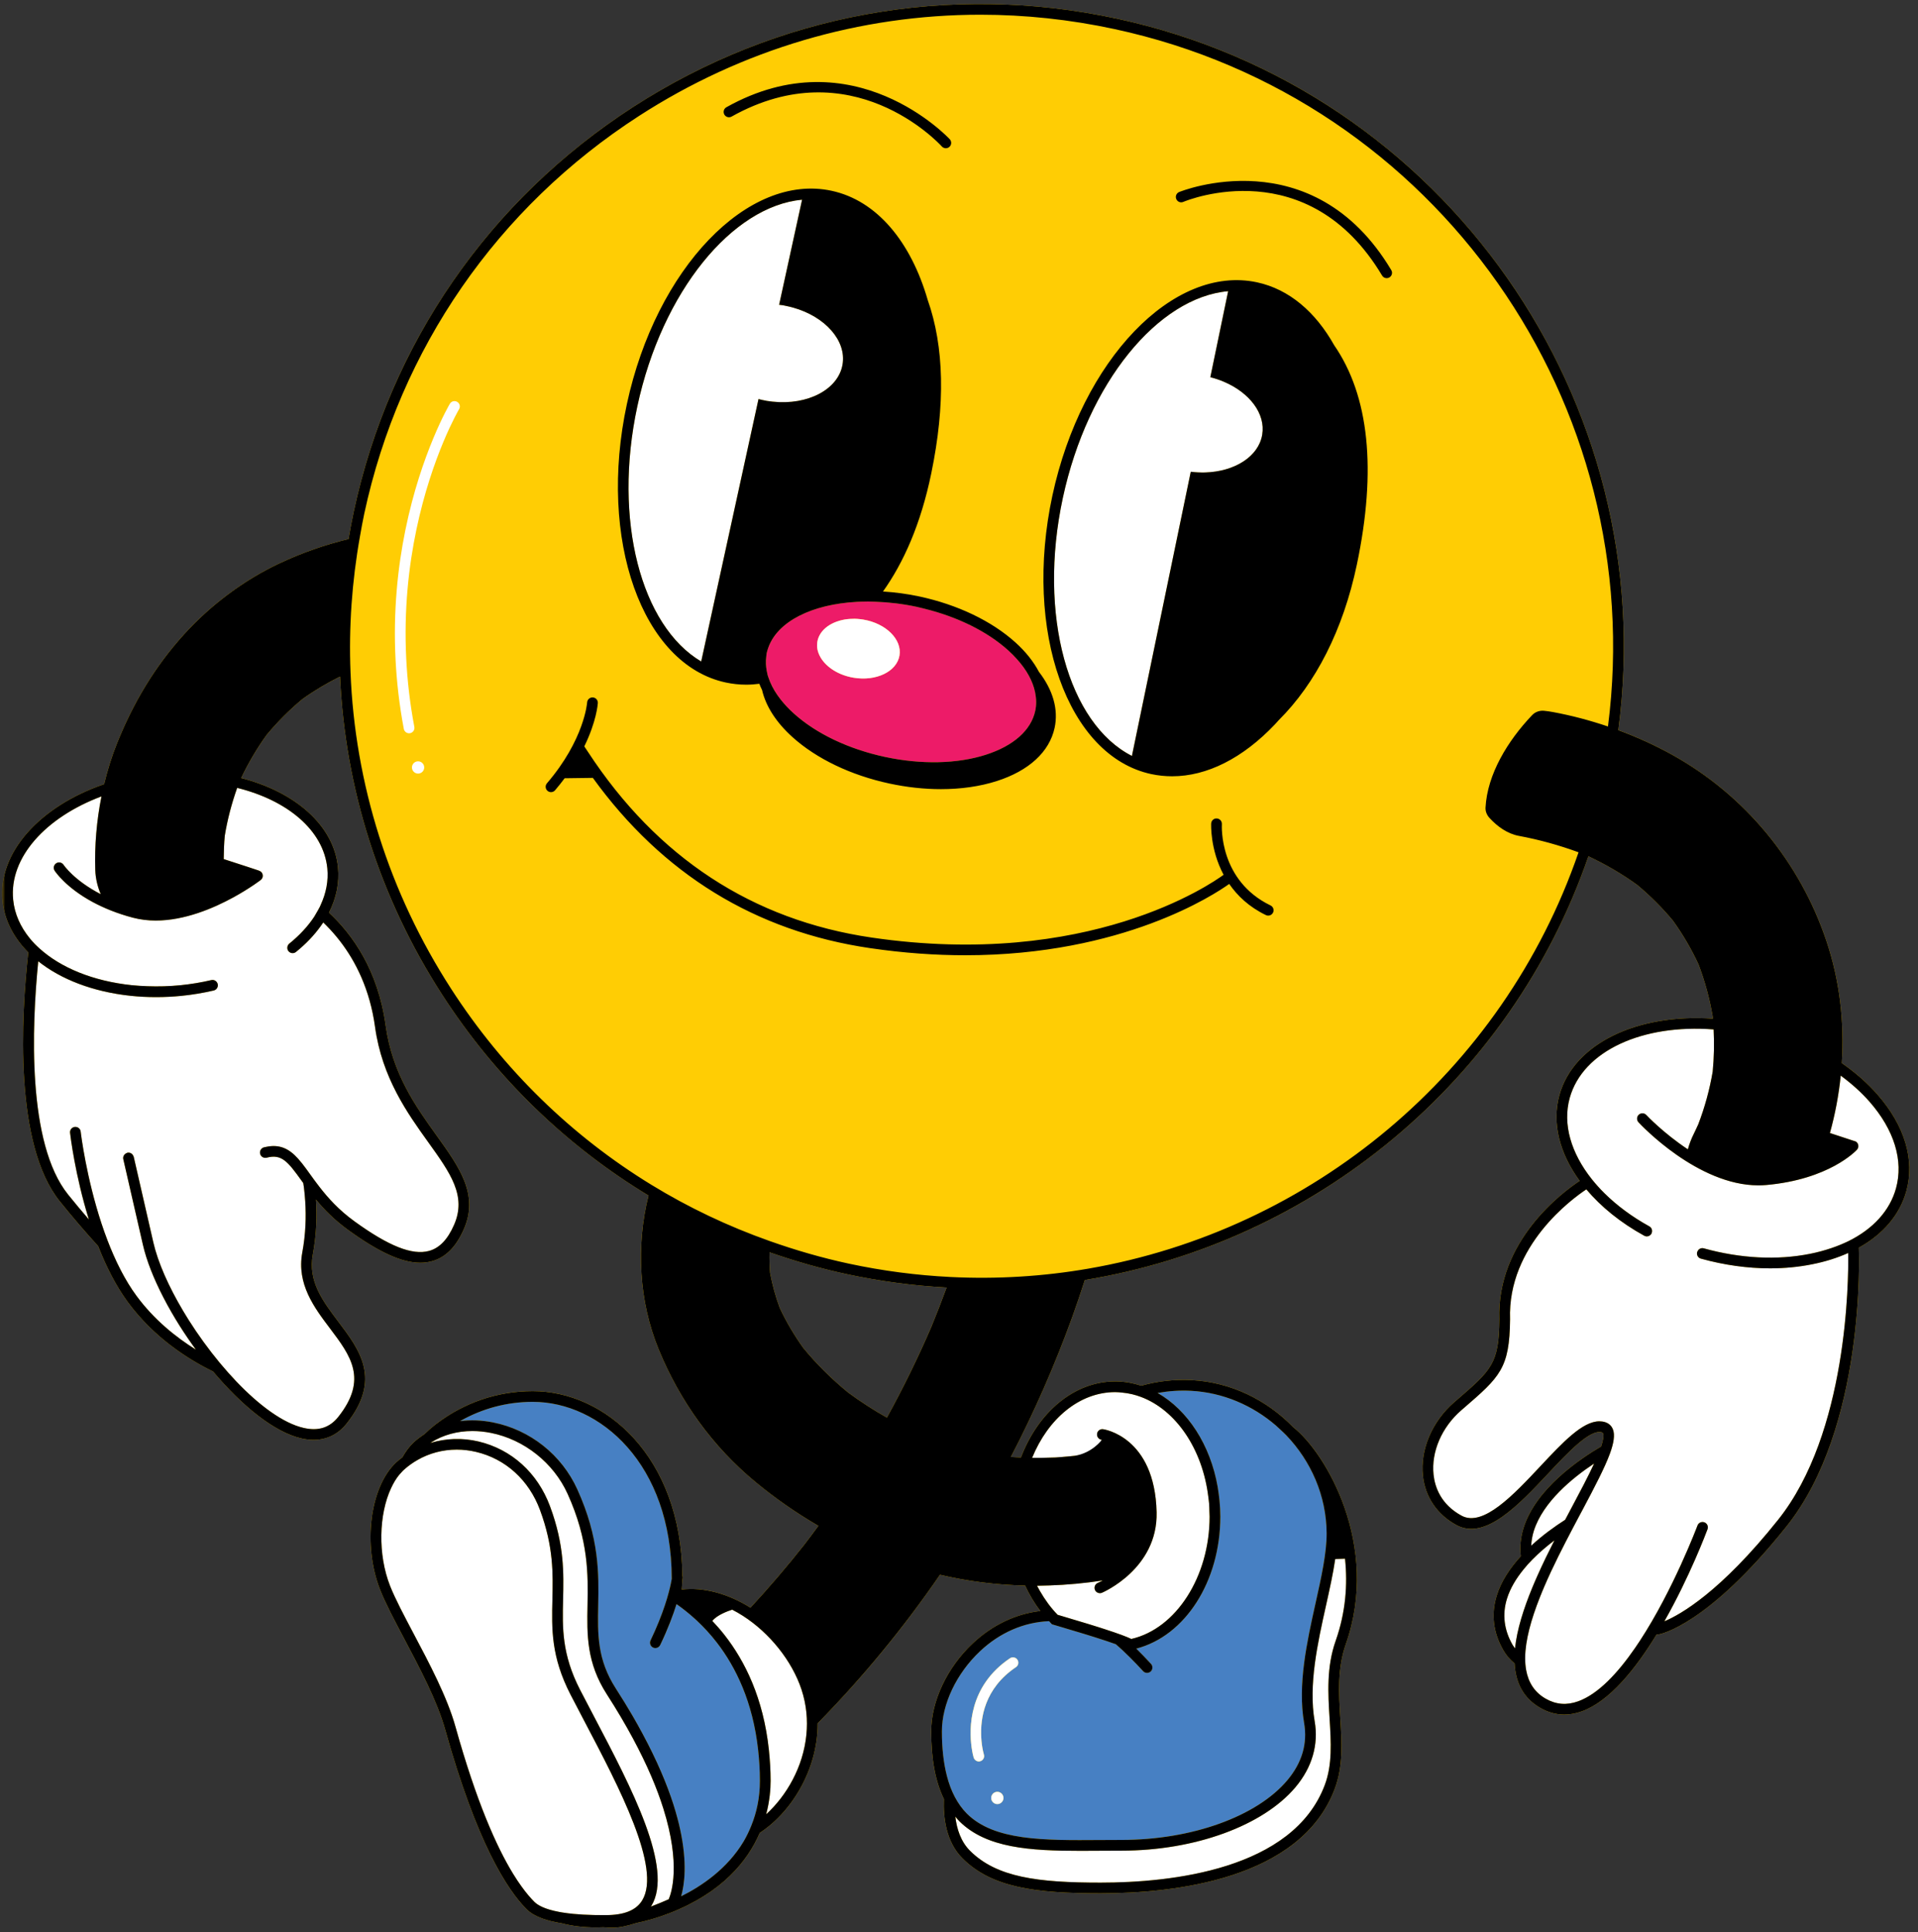 <svg width="556" height="560" viewBox="0 0 556 560" fill="none" xmlns="http://www.w3.org/2000/svg">
<rect x="0" y="0" width="556" height="560" fill="#333333" stroke="none"/>
<mask id="mask0_86_3345" style="mask-type:luminance" maskUnits="userSpaceOnUse" x="0" y="0" width="556" height="560">
<path d="M0.537 0.361H555.044V559.329H0.537V0.361Z" fill="white"/>
</mask>
<g mask="url(#mask0_86_3345)">
<path d="M533.908 308.144C534.685 296.21 533.288 284.154 529.426 272.676C521.729 249.831 505.886 230.507 484.757 218.784C479.757 216.012 474.512 213.635 469.124 211.632C481.705 116.551 419.108 25.918 323.727 5.395C275.114 -5.067 225.336 4.026 183.568 30.992C141.8 57.966 113.035 99.584 102.573 148.19C101.994 150.874 101.497 153.558 101.04 156.248C94.215 157.897 87.567 160.219 81.022 163.291C70.675 168.148 61.003 175.422 53.333 183.889C44.805 193.303 38.648 203.704 33.934 215.426C32.395 219.254 31.162 223.239 30.188 227.298C11.715 233.633 -0.682 247.024 0.735 261.131C1.294 266.716 3.95 271.798 8.194 276.062C6.137 294.718 4.066 331.732 17.321 348.195C21.128 352.929 24.889 357.268 28.458 361.205C30.712 366.967 33.532 372.634 37.04 377.402C44.662 387.776 54.614 394.05 61.766 397.544C70.035 407.366 79.428 415.131 87.404 416.936C88.61 417.209 89.774 417.338 90.891 417.338C94.74 417.338 98.023 415.73 100.509 412.597C110.658 399.778 104.29 391.339 98.132 383.172C93.561 377.123 89.243 371.408 90.68 363.623C91.757 357.772 91.906 352.411 91.586 347.711C93.97 350.586 96.926 353.624 100.966 356.546C109.854 362.983 116.475 366.014 121.822 366.014C123.001 366.014 124.118 365.871 125.18 365.578C129.165 364.495 132.203 361.45 134.471 356.266C138.851 346.26 133.177 338.352 126.611 329.198C120.569 320.779 113.723 311.236 111.789 297.232C109.568 281.109 102.076 270.769 95.36 264.537C97.505 260.3 98.418 255.845 97.969 251.37C96.742 239.157 85.476 229.526 69.912 225.514C71.996 221.155 74.442 216.986 77.262 213.063C80.415 209.262 83.889 205.774 87.683 202.627C91.137 200.155 94.774 197.996 98.575 196.116C100.053 228.606 110.059 260.266 128.177 288.322C143.728 312.394 164.176 332.12 187.995 346.54C184.338 361.15 185.216 377.212 190.945 391.141C197.082 406.072 206.516 419.259 219.008 429.578C224.777 434.353 230.867 438.569 237.235 442.281C235.928 444.08 234.586 445.851 233.244 447.622C228.251 453.956 223.013 460.08 217.55 466.006C210.991 461.871 203.825 459.998 197.62 460.747C197.64 460.339 197.675 459.923 197.709 459.528C197.756 459.017 197.79 458.513 197.804 458.03C197.858 457.655 197.886 457.423 197.892 457.376C197.913 457.144 197.879 456.933 197.811 456.729C197.416 421.977 175.278 403.231 154.435 403.231C144.252 403.231 134.566 406.528 126.42 412.767L126.141 412.972C125.003 413.864 123.975 414.777 123.028 415.703C121.931 416.425 120.869 417.195 119.908 418.101C118.655 419.272 117.579 420.75 116.639 422.419C116.019 422.896 115.399 423.366 114.827 423.904C107.218 431.015 105.107 447.921 110.202 460.829C111.741 464.739 114.391 469.738 117.19 475.031C121.672 483.491 126.747 493.088 129.049 501.33C138.17 533.977 146.943 547.695 152.705 553.451C154.905 555.651 158.802 556.836 162.807 557.477C165.851 558.267 169.237 558.689 172.86 558.689C173.548 558.689 174.257 558.669 174.958 558.635C175.871 558.716 176.804 558.771 177.758 558.771C179.508 558.771 181.967 558.192 184.501 557.402C187.668 556.727 190.877 555.801 194.024 554.575C209.281 548.649 216.692 539.515 220.241 531.28C225.097 528.099 229.484 523.208 232.563 517.31C235.546 511.595 237.045 505.519 237.024 499.525C250.136 486.168 261.981 471.761 272.491 456.463C280.618 458.37 288.866 459.399 297.163 459.589C298.395 462.246 299.867 464.718 301.583 466.959C294.465 467.784 287.633 471.019 281.946 476.38C274.542 483.355 269.944 493.115 269.944 501.854C269.944 509.953 271.177 516.424 273.629 521.471C273.411 526.778 274.208 533.861 279.003 538.65C287.49 547.137 300.105 548.792 319.027 548.792C340.143 548.792 377.04 544.855 386.937 518.474C389.383 511.949 388.967 505.138 388.525 497.931C388.095 490.902 387.646 483.627 390.112 476.632C400.22 447.969 384.288 421.057 374.902 413.701C367.273 405.827 356.872 400.65 345.435 400.037C340.408 399.771 335.497 400.357 330.818 401.672C328.407 400.881 325.9 400.418 323.298 400.418C311.289 400.418 300.916 409.43 295.957 422.453C294.983 422.406 294.009 422.385 293.035 422.31C299.812 409.294 305.738 395.8 310.779 381.905C312.086 378.302 313.299 374.671 314.477 371.027C380.705 360.156 437.819 313.756 460.46 248.203C465.419 250.539 470.16 253.284 474.601 256.499C478.381 259.639 481.848 263.106 484.988 266.887C487.842 270.865 490.308 275.081 492.372 279.522C494.225 284.392 495.587 289.398 496.466 294.527C496.493 294.78 496.5 295.025 496.52 295.27C474.771 293.765 456.224 302.374 452.048 317.434C449.814 325.506 452.096 334.313 457.926 342.289C453.152 345.436 433.807 359.597 434.645 382.463C434.529 395.242 432.411 397.074 422.221 405.874L421.601 406.406C415.164 411.977 411.67 420.158 412.48 427.753C413.141 433.91 416.581 438.985 422.166 442.036C430.51 446.6 440.258 436.226 448.84 427.072C454.534 420.996 460.998 414.123 464.377 415.186C464.581 415.247 464.629 415.329 464.677 415.438C464.969 416.16 464.731 417.515 464.145 419.266C457.804 422.978 445.264 431.506 441.688 442.772C440.802 445.558 440.537 448.337 440.864 451.075C437.792 454.44 435.183 458.275 433.882 462.491C432.22 467.865 432.853 473.178 435.762 478.28C436.647 479.833 437.764 481.107 439.059 482.163C439.352 487.659 441.518 492.203 446.544 495.07C448.772 496.344 451.088 496.977 453.465 496.977C455.141 496.977 456.85 496.664 458.58 496.037C466.577 493.136 474.117 483.784 480.248 473.73C480.438 473.771 480.636 473.778 480.833 473.744C481.405 473.648 495.083 471.026 517.901 442.418C540.706 413.823 538.928 363.814 538.84 361.695C538.84 361.688 538.833 361.675 538.833 361.661C545.889 357.751 550.719 352.111 552.612 345.273C555.126 336.207 552.156 326.262 544.255 317.264C541.326 313.92 537.832 310.861 533.908 308.144ZM245.886 403.654C241.145 399.771 236.772 395.473 232.876 390.732C230.247 387.061 227.945 383.185 226.031 379.098C224.811 375.802 223.871 372.423 223.238 368.97C223.074 366.981 223.02 364.985 223.068 362.989C230.322 365.516 237.76 367.662 245.389 369.304C255.102 371.395 264.795 372.675 274.412 373.2C273.009 377.041 271.524 380.849 269.971 384.636C266.102 393.6 261.804 402.36 257.104 410.901C253.222 408.721 249.482 406.297 245.886 403.654Z" fill="#FFCD04"/>
</g>
<path d="M371.011 414.245C370.63 413.891 370.262 413.53 369.867 413.189C363.124 407.372 354.562 403.633 345.271 403.136C341.967 402.952 338.725 403.197 335.565 403.762C344.297 408.728 350.87 418.809 352.995 431.042C353.111 431.689 353.199 432.343 353.281 432.997C353.37 433.664 353.458 434.325 353.52 435.006C353.663 436.505 353.751 438.031 353.751 439.584C353.751 458.376 343.582 474.179 329.393 477.864C330.728 479.172 332.138 480.636 333.664 482.298C334.243 482.932 334.195 483.913 333.569 484.492C332.935 485.07 331.955 485.03 331.376 484.396C330.034 482.932 328.794 481.651 327.622 480.48C326.117 478.967 324.728 477.673 323.467 476.59C321.826 475.998 319.817 475.337 317.739 474.676C317.296 474.533 316.86 474.397 316.418 474.261C315.866 474.09 315.314 473.92 314.769 473.75C314.211 473.58 313.659 473.409 313.114 473.246C310.478 472.442 308.101 471.74 306.67 471.318L304.954 470.814L304.675 470.535C304.477 470.337 304.3 470.106 304.103 469.901C296.807 470.201 289.819 473.219 284.07 478.64C277.272 485.043 273.042 493.939 273.042 501.854C273.042 506.813 273.54 511.07 274.48 514.734C274.772 515.879 275.113 516.962 275.494 517.983C275.883 518.998 276.312 519.966 276.789 520.865C277.769 522.711 278.921 524.338 280.296 525.708C288.198 533.554 302.447 533.459 318.945 533.343C320.968 533.33 323.032 533.316 325.116 533.316C345.482 533.316 364.343 526.532 373.171 516.029C377.435 510.954 379.076 505.369 378.041 499.436C376.1 488.333 378.892 475.78 381.358 464.697C383.027 457.198 384.607 450.121 384.566 444.379C384.498 433.549 380.023 423.495 372.864 416.016C372.272 415.403 371.638 414.824 371.011 414.245ZM284.179 510.498C284.029 510.545 283.879 510.566 283.729 510.566C283.294 510.566 282.885 510.368 282.599 510.048C282.449 509.885 282.319 509.694 282.251 509.469C282.245 509.449 282.136 509.067 281.993 508.427C281.89 507.937 281.768 507.296 281.659 506.52C280.882 500.948 280.801 488.715 292.782 480.657C293.497 480.18 294.458 480.371 294.934 481.079C295.411 481.787 295.227 482.755 294.512 483.231C285.351 489.396 284.152 498.128 284.445 503.57C284.486 504.32 284.547 505.028 284.629 505.641C284.731 506.418 284.853 507.051 284.962 507.541C285.085 508.114 285.194 508.481 285.214 508.57C285.466 509.387 285.003 510.252 284.179 510.498ZM289.111 522.929C288.13 522.929 287.333 522.132 287.333 521.151C287.333 520.17 288.13 519.373 289.111 519.373C290.091 519.373 290.888 520.17 290.888 521.151C290.888 522.132 290.091 522.929 289.111 522.929ZM219.763 507.18C220.083 510.028 220.281 513.004 220.281 516.185C220.281 521.103 219.327 525.381 217.801 529.154C217.474 529.965 217.134 530.755 216.759 531.511C216.385 532.26 216.01 533.016 215.588 533.718C210.786 541.776 203.245 546.775 197.449 549.657C198.402 546.346 199.295 540.046 197.149 530.21C196.938 529.229 196.693 528.207 196.413 527.158C196.066 525.837 195.664 524.461 195.208 523.024C193.335 517.173 190.481 510.368 186.271 502.535C185.352 500.819 184.378 499.068 183.322 497.249C182.586 495.996 181.823 494.715 181.026 493.414C180.229 492.114 179.398 490.799 178.533 489.45C173.111 481.031 173.248 473.743 173.411 465.304C173.581 456.197 173.779 445.877 167.363 431.716C162.826 421.704 153.692 414.443 142.93 412.297C139.64 411.643 136.405 411.527 133.346 411.922C139.769 408.271 146.949 406.337 154.435 406.337C173.956 406.337 194.711 424.312 194.724 457.634C194.615 458.315 194.37 459.637 193.866 461.523C193.716 462.102 193.539 462.729 193.335 463.41C193.151 464.016 192.94 464.677 192.715 465.358C191.788 468.137 190.467 471.536 188.58 475.487C188.212 476.256 188.539 477.183 189.309 477.551C189.527 477.66 189.752 477.707 189.977 477.707C190.556 477.707 191.114 477.38 191.38 476.822C193.655 472.061 195.14 468.069 196.114 464.956C196.134 464.97 196.148 464.99 196.168 465.004C197.749 466.107 199.526 467.49 201.372 469.159C201.59 469.363 201.808 469.561 202.026 469.758C203.947 471.557 205.929 473.675 207.85 476.168C213.313 483.252 218.231 493.319 219.763 507.18Z" fill="#4780C3"/>
<path d="M294.812 191.075C294.036 190.21 293.212 189.359 292.279 188.521C286.21 183.044 277.6 178.801 267.894 176.417C267.212 176.253 266.545 176.07 265.864 175.92C261.709 175.027 257.636 174.551 253.733 174.421C253.644 174.414 253.549 174.414 253.46 174.414C252.854 174.394 252.241 174.36 251.648 174.36C251.628 174.36 251.614 174.36 251.594 174.36C251.444 174.36 251.301 174.367 251.151 174.373C250.674 174.373 250.204 174.387 249.734 174.401C249.312 174.414 248.883 174.428 248.46 174.448C235.451 175.136 225.288 180.102 222.652 187.908C222.502 188.357 222.359 188.807 222.257 189.277C222.182 189.645 222.161 190.019 222.121 190.387C222.039 191.055 222.005 191.729 222.032 192.41C222.059 193.057 222.127 193.711 222.25 194.372C222.27 194.481 222.291 194.59 222.318 194.692C222.379 194.999 222.427 195.305 222.509 195.618C222.563 195.809 222.631 196 222.686 196.191C222.843 196.667 223.02 197.151 223.224 197.635C223.939 199.351 224.968 201.074 226.31 202.77C227.379 204.126 228.632 205.475 230.09 206.789C236.581 212.647 245.961 217.122 256.505 219.39C267.042 221.652 277.436 221.434 285.767 218.771C293.798 216.196 298.892 211.673 300.105 206.033C300.486 204.276 300.432 202.471 300.057 200.645C299.397 197.451 297.639 194.208 294.812 191.075ZM260.748 190.006C259.965 194.658 254.005 197.539 247.432 196.436C243.1 195.714 239.599 193.439 237.923 190.646C237.664 190.21 237.44 189.761 237.269 189.297C237.194 189.086 237.119 188.868 237.065 188.65C236.976 188.323 236.922 188.003 236.888 187.676C236.854 187.295 236.854 186.907 236.888 186.518C236.901 186.355 236.908 186.185 236.936 186.021C237.079 185.149 237.412 184.345 237.889 183.61C238.877 182.091 240.525 180.912 242.555 180.177C242.575 180.17 242.596 180.163 242.623 180.156C243.563 179.823 244.578 179.584 245.661 179.462C245.899 179.434 246.145 179.414 246.39 179.4C246.826 179.366 247.268 179.353 247.718 179.359C247.732 179.359 247.752 179.359 247.766 179.359C248.249 179.366 248.733 179.4 249.223 179.455C249.346 179.468 249.469 179.489 249.591 179.503C249.809 179.53 250.027 179.55 250.252 179.591C256.832 180.688 261.525 185.354 260.748 190.006Z" fill="#ED1B68"/>
<path d="M389.9 451.797C390.697 459.256 390.098 467.348 387.189 475.603C384.512 483.191 384.975 490.779 385.425 498.122C385.847 504.988 386.249 511.479 384.036 517.384C374.792 542.015 339.339 545.693 319.027 545.693C300.915 545.693 288.92 544.181 281.196 536.457C278.519 533.786 277.355 530.115 276.932 526.566C277.321 527.023 277.688 527.493 278.111 527.908C285.93 535.673 298.497 536.477 313.23 536.477C315.11 536.477 317.024 536.463 318.966 536.45C320.982 536.436 323.039 536.422 325.116 536.422C346.361 536.422 366.149 529.202 375.542 518.032C380.357 512.303 382.278 505.689 381.1 498.905C379.261 488.409 381.985 476.168 384.39 465.372C385.439 460.659 386.447 456.115 387.067 451.892L389.9 451.797ZM215.377 468.376C214.355 467.722 213.313 467.116 212.251 466.578C211.004 466.973 207.823 468.131 206.495 469.834C207.673 471.073 208.852 472.415 210.017 473.9C215.943 481.447 221.31 492.264 222.89 507.235C223.183 510.083 223.387 513.032 223.387 516.186C223.387 518.576 223.129 521.989 222.107 525.878C227.985 520.525 232.855 512.16 233.761 502.767C234.163 498.578 233.809 494.185 232.351 489.757C229.606 481.427 223.088 473.321 215.377 468.376ZM183.418 503.782C181.293 499.838 178.827 495.635 175.925 491.133C169.992 481.917 170.149 473.818 170.313 465.243C170.476 456.47 170.66 446.518 164.537 432.997C160.47 424.027 151.963 417.263 142.324 415.342C140.499 414.981 138.694 414.797 136.937 414.797C132.536 414.797 128.429 415.935 125.003 418.087C124.921 418.142 124.846 418.196 124.764 418.251C124.799 418.244 124.833 418.23 124.867 418.217C129.246 416.909 134.008 416.711 138.714 417.822C148.298 420.09 155.852 426.928 159.442 436.601C163.61 447.833 163.419 455.918 163.229 463.731C163.031 471.829 162.854 479.479 168.14 489.771C169.448 492.305 170.83 494.941 172.254 497.645C183.084 518.25 195.358 541.613 188.833 552.416C188.778 552.497 188.71 552.572 188.663 552.654C190.713 551.864 192.586 551.074 193.846 550.515C194.63 548.71 197.415 540.503 192.286 524.203C190.475 518.433 187.655 511.649 183.418 503.782ZM165.381 491.188C159.728 480.201 159.925 472.163 160.13 463.656C160.307 456.136 160.491 448.35 156.533 437.677C153.311 428.999 146.554 422.862 137.999 420.846C136.133 420.403 134.253 420.185 132.4 420.185C128.334 420.185 124.403 421.241 120.977 423.223C120.317 423.598 119.676 424.013 119.056 424.456C118.818 424.633 118.573 424.803 118.334 424.994C117.858 425.369 117.388 425.757 116.945 426.172C116.713 426.383 116.509 426.636 116.291 426.867C116.107 427.071 115.91 427.262 115.732 427.48C114.827 428.577 114.05 429.891 113.383 431.329C109.827 438.903 109.473 450.537 113.083 459.691C114.568 463.445 117.176 468.369 119.928 473.58C124.485 482.183 129.641 491.93 132.032 500.492C138.094 522.18 143.911 535.244 148.741 543.132C149.592 544.521 150.41 545.747 151.2 546.83C152.535 548.683 153.781 550.141 154.898 551.258C155.927 552.286 157.991 553.41 162.05 554.173C162.357 554.234 162.677 554.289 163.004 554.343C163.985 554.5 165.068 554.643 166.267 554.759C167.976 554.922 169.931 555.038 172.152 555.086C173.051 555.106 173.984 555.12 174.978 555.113H175.551C180.952 555.113 184.426 553.703 186.176 550.808C191.803 541.504 179.44 517.984 169.502 499.082C168.085 496.378 166.689 493.728 165.381 491.188ZM76.519 332.563C76.696 332.515 76.866 332.494 77.037 332.454C81.212 331.534 83.923 333.101 86.382 335.818C87.179 336.697 87.955 337.698 88.746 338.775C89.12 339.285 89.495 339.81 89.883 340.348C90.149 340.723 90.435 341.111 90.714 341.492C90.782 341.588 90.843 341.676 90.912 341.772C91.143 342.092 91.395 342.426 91.647 342.759C91.947 343.168 92.267 343.583 92.594 344.006C95.08 347.221 98.213 350.729 102.784 354.032C112.667 361.191 119.52 363.916 124.363 362.587C127.387 361.763 129.764 359.291 131.63 355.02C135.302 346.635 130.602 340.082 124.09 331.01C118.151 322.727 110.753 312.421 108.717 297.654C107.225 286.824 103.131 278.725 98.602 272.84C97.287 271.13 95.938 269.618 94.603 268.269C94.311 267.963 94.011 267.67 93.711 267.384C93.473 267.758 93.207 268.119 92.941 268.487C91.055 271.11 88.671 273.616 85.803 275.932C85.142 276.477 84.161 276.368 83.623 275.707C83.48 275.53 83.385 275.333 83.33 275.128C83.181 274.556 83.365 273.923 83.855 273.521C86.852 271.096 89.277 268.46 91.089 265.715C91.184 265.565 91.259 265.408 91.354 265.259C91.552 264.938 91.729 264.618 91.913 264.298C91.995 264.155 92.09 264.005 92.165 263.862C92.356 263.522 92.56 263.181 92.723 262.834C92.798 262.691 92.846 262.541 92.914 262.398C94.535 258.91 95.244 255.293 94.883 251.677C93.772 240.642 83.29 231.971 68.754 228.375C67.16 232.891 65.934 237.516 65.157 242.25C64.946 244.497 64.871 246.752 64.851 249.013C69.796 250.587 75.102 252.365 75.102 252.365C75.102 252.365 75.082 252.385 75.075 252.392C75.375 252.48 75.654 252.637 75.858 252.903C76.383 253.584 76.253 254.558 75.572 255.082C75.429 255.184 74.728 255.716 73.597 256.485C72.854 256.99 71.928 257.589 70.845 258.256C69.912 258.829 68.87 259.442 67.719 260.075C61.881 263.277 53.523 266.832 45.152 266.832C42.925 266.832 40.697 266.573 38.518 266.001C36.222 265.395 34.152 264.7 32.258 263.958C31.264 263.569 30.324 263.161 29.431 262.745C28.553 262.343 27.722 261.928 26.945 261.506C19.085 257.282 15.999 252.63 15.829 252.365C15.366 251.643 15.577 250.682 16.299 250.219C17.014 249.763 17.974 249.967 18.438 250.689C18.499 250.777 21.51 255.225 29.2 259.176C28.26 256.962 27.695 254.578 27.62 252.174C27.395 245.104 28.008 237.883 29.411 230.847C13.254 236.896 2.587 248.577 3.82 260.824C4.229 264.898 5.932 268.685 8.67 272.022C9.113 272.554 9.569 273.078 10.06 273.589C10.509 274.052 10.993 274.495 11.476 274.938C17.6 280.482 26.959 284.372 38.191 285.557C39.689 285.713 41.202 285.802 42.727 285.856C45.881 285.972 49.082 285.891 52.297 285.57C55.328 285.264 58.339 284.767 61.248 284.085C62.086 283.881 62.916 284.412 63.114 285.243C63.312 286.074 62.787 286.912 61.956 287.103C58.918 287.811 55.771 288.336 52.604 288.656C50.138 288.901 47.672 289.024 45.227 289.024C42.748 289.024 40.282 288.901 37.864 288.642C26.938 287.484 17.661 283.868 11.088 278.636C9.215 297.47 7.819 331.439 19.739 346.247C21.768 348.767 23.778 351.171 25.76 353.467C21.762 340.614 20.399 329.136 20.311 328.36C20.209 327.508 20.822 326.739 21.673 326.643C22.552 326.562 23.294 327.161 23.39 328.006C23.396 328.04 23.43 328.339 23.499 328.864C23.975 332.406 26.087 346.294 31.196 359.611C31.727 360.994 32.292 362.376 32.892 363.739C33.566 365.271 34.281 366.783 35.044 368.248C36.4 370.85 37.884 373.322 39.533 375.563C44.682 382.565 51.058 387.64 56.779 391.196C55.111 388.907 53.51 386.564 52.018 384.2C51.194 382.892 50.411 381.585 49.655 380.27C48.837 378.853 48.061 377.436 47.339 376.026C44.566 370.652 42.482 365.421 41.426 360.81L35.739 335.996C35.575 335.274 35.964 334.572 36.611 334.272C36.706 334.225 36.795 334.163 36.904 334.136C37.68 333.959 38.422 334.408 38.681 335.124C38.709 335.185 38.749 335.239 38.763 335.301L38.797 335.444L44.451 360.115C45.792 365.966 48.912 372.941 53.04 379.895C53.312 380.352 53.592 380.808 53.871 381.264C54.15 381.721 54.423 382.17 54.709 382.627C57.406 386.891 60.458 391.1 63.673 394.983C64.469 395.943 65.28 396.883 66.097 397.803C66.894 398.702 67.698 399.58 68.509 400.432C75.15 407.386 82.132 412.563 88.085 413.905C92.322 414.865 95.591 413.81 98.077 410.669C106.741 399.73 101.599 392.926 95.652 385.045C91.102 379.017 85.946 372.192 87.628 363.057C88.63 357.636 88.766 352.622 88.48 348.202C88.432 347.507 88.378 346.819 88.316 346.151C88.248 345.477 88.18 344.803 88.098 344.162C88.037 343.733 87.969 343.325 87.908 342.909C87.724 342.664 87.54 342.405 87.363 342.16C83.392 336.636 81.607 334.429 77.302 335.566C76.471 335.778 75.627 335.287 75.409 334.456C75.191 333.632 75.688 332.781 76.519 332.563ZM219.253 195.203C219.239 195.128 219.226 195.06 219.212 194.992C218.47 195.128 217.734 195.244 217.032 195.346C217.768 195.325 218.51 195.278 219.253 195.203ZM328.168 219.132C328.175 219.036 328.161 218.941 328.182 218.845L345.183 136.74C345.885 136.829 346.573 136.89 347.26 136.917C347.969 136.951 348.677 136.965 349.365 136.945C357.886 136.686 364.834 132.36 365.897 126.005C366.918 119.909 362.218 113.813 354.808 110.666C354.174 110.394 353.527 110.141 352.853 109.924C352.206 109.706 351.538 109.508 350.857 109.338L356.02 84.408C335.736 86.186 315.294 110.918 308.108 144.287C300.786 178.297 309.709 209.8 328.168 219.132ZM221.903 116.122C222.046 116.149 222.189 116.183 222.332 116.21C222.877 116.299 223.415 116.367 223.953 116.422C234.115 117.525 243.025 112.9 244.244 105.632C245.402 98.691 239.149 91.751 229.906 89.162C229.252 88.978 228.585 88.815 227.897 88.679C227.59 88.617 227.29 88.542 226.977 88.488C226.596 88.427 226.228 88.392 225.853 88.345L232.508 57.884C212.278 59.784 191.925 84.469 184.76 117.75C177.649 150.785 185.87 181.457 203.266 191.736L219.88 115.672C220.54 115.849 221.215 115.999 221.903 116.122ZM455.624 436.914C457.906 432.63 460.324 428.08 462.108 424.224C455.842 428.379 447.307 435.334 444.644 443.712C444.187 445.156 443.949 446.593 443.874 448.03C447.212 444.938 450.76 442.411 453.71 440.524C454.357 439.305 454.997 438.092 455.624 436.914ZM444.964 458.35C445.223 457.75 445.488 457.144 445.761 456.538C447.266 453.166 448.915 449.794 450.597 446.498C448.438 448.132 446.217 450.006 444.174 452.09C443.745 452.533 443.322 452.975 442.907 453.432C442.491 453.895 442.09 454.379 441.694 454.862C439.549 457.485 437.792 460.352 436.845 463.417C435.448 467.933 435.993 472.422 438.459 476.747C438.677 477.122 438.936 477.435 439.181 477.776C439.74 472.361 441.66 466.299 444.215 460.121C444.46 459.535 444.712 458.942 444.964 458.35ZM533.601 311.781C533.029 317.393 531.98 322.965 530.468 328.414C533.731 329.477 536.626 330.437 537.436 330.703C537.715 330.758 537.981 330.853 538.206 331.057C538.839 331.643 538.88 332.617 538.308 333.251C537.988 333.598 530.243 341.874 511.989 343.488C511.233 343.556 510.47 343.583 509.72 343.583C492.133 343.583 475.69 326.078 474.975 325.302C474.389 324.668 474.43 323.687 475.057 323.108C475.684 322.529 476.664 322.563 477.25 323.19C477.339 323.292 482.223 328.476 489.286 333.142C489.715 331.568 490.308 330.022 491.064 328.523C491.5 327.658 491.888 326.773 492.297 325.894C494.197 320.949 495.587 315.847 496.479 310.63C496.874 306.55 496.963 302.47 496.751 298.39C476.269 296.796 458.852 304.513 455.038 318.265C452.94 325.846 455.426 334.225 461.434 341.785C461.972 342.46 462.537 343.127 463.13 343.788C463.757 344.489 464.411 345.184 465.105 345.865C468.681 349.4 473.048 352.67 478.129 355.469C478.824 355.851 479.082 356.689 478.796 357.404C478.776 357.458 478.776 357.52 478.742 357.574C478.326 358.33 477.38 358.596 476.637 358.187C469.764 354.407 464.09 349.782 459.854 344.748C455.971 347.316 436.961 360.994 437.744 382.422C437.614 396.672 434.788 399.117 424.25 408.224L423.63 408.755C417.95 413.667 414.864 420.819 415.566 427.426C415.954 431.043 417.67 436.042 423.651 439.312C429.911 442.738 438.766 433.277 446.578 424.946C453.056 418.039 458.75 411.97 463.634 411.97C464.206 411.97 464.765 412.052 465.31 412.222C466.359 412.556 467.135 413.258 467.544 414.259C467.878 415.076 467.939 416.085 467.775 417.29C467.701 417.89 467.564 418.544 467.367 419.245C467.183 419.926 466.951 420.641 466.665 421.411C465.201 425.369 462.463 430.661 458.825 437.507C458.669 437.799 458.519 438.079 458.362 438.372C458.069 438.93 457.769 439.489 457.47 440.047C457 440.933 456.53 441.832 456.046 442.738C453.165 448.214 450.168 454.065 447.702 459.807C447.457 460.373 447.225 460.931 446.994 461.49C446.769 462.035 446.551 462.573 446.34 463.111C443.854 469.405 442.164 475.433 442.117 480.514C442.117 481.148 442.137 481.761 442.185 482.36C442.239 482.966 442.314 483.552 442.416 484.124C443.064 487.646 444.814 490.513 448.084 492.38C451.081 494.089 454.173 494.335 457.524 493.122C463.307 491.024 468.967 484.942 473.974 477.681C474.43 477.027 474.88 476.359 475.323 475.678C485.022 460.897 491.97 442.459 492.079 442.172C492.378 441.369 493.278 440.96 494.074 441.26C494.878 441.553 495.287 442.452 494.987 443.255C494.619 444.243 489.783 457.076 482.475 469.95C487.059 468.036 498.699 461.524 515.476 440.483C535.529 415.342 535.89 371.429 535.767 363.194C532.62 364.604 529.119 365.714 525.291 366.47C521.382 367.253 517.295 367.642 513.106 367.642C506.58 367.642 499.81 366.695 493.06 364.828C492.235 364.604 491.752 363.745 491.983 362.921C491.997 362.86 492.038 362.819 492.058 362.765C492.351 362.043 493.114 361.627 493.891 361.838C504.496 364.781 515.149 365.332 524.685 363.432C526.851 363.003 528.895 362.444 530.829 361.79C531.721 361.491 532.586 361.171 533.431 360.823C534.221 360.496 534.998 360.156 535.747 359.795C542.94 356.26 547.824 350.947 549.622 344.442C551.842 336.418 549.111 327.495 541.925 319.307C539.534 316.583 536.714 314.076 533.601 311.781ZM250.252 179.591C250.027 179.55 249.809 179.53 249.591 179.502C249.469 179.489 249.346 179.468 249.223 179.455C248.733 179.4 248.249 179.366 247.766 179.359C247.752 179.359 247.732 179.359 247.718 179.359C247.268 179.353 246.826 179.366 246.39 179.4C246.145 179.414 245.899 179.434 245.661 179.462C244.578 179.584 243.563 179.823 242.623 180.156C242.596 180.163 242.575 180.17 242.555 180.177C240.525 180.912 238.877 182.091 237.889 183.61C237.412 184.345 237.078 185.149 236.935 186.021C236.908 186.185 236.901 186.355 236.888 186.518C236.854 186.907 236.854 187.295 236.888 187.676C236.922 188.003 236.976 188.323 237.065 188.65C237.119 188.868 237.194 189.086 237.269 189.297C237.439 189.761 237.664 190.21 237.923 190.646C239.599 193.439 243.1 195.714 247.432 196.436C254.005 197.539 259.965 194.658 260.748 190.006C261.525 185.354 256.832 180.688 250.252 179.591ZM281.993 508.427C282.136 509.068 282.245 509.449 282.252 509.47C282.32 509.694 282.45 509.885 282.599 510.049C282.885 510.369 283.294 510.566 283.73 510.566C283.88 510.566 284.03 510.546 284.18 510.498C285.004 510.253 285.467 509.388 285.215 508.57C285.195 508.482 285.086 508.114 284.963 507.542C284.854 507.051 284.731 506.418 284.629 505.642C284.547 505.029 284.486 504.32 284.445 503.571C284.152 498.129 285.351 489.396 294.513 483.232C295.228 482.755 295.412 481.788 294.935 481.079C294.458 480.371 293.498 480.18 292.783 480.657C280.801 488.715 280.883 500.948 281.659 506.52C281.768 507.297 281.891 507.937 281.993 508.427ZM117.061 211.285C117.204 212.027 117.858 212.545 118.586 212.545C118.682 212.545 118.777 212.538 118.873 212.518C119.717 212.361 120.269 211.55 120.112 210.706C118.818 203.86 118.076 197.253 117.762 190.939C117.047 176.792 118.477 164.109 120.718 153.449C125.207 132.054 132.938 118.84 133.074 118.615C133.517 117.879 133.279 116.926 132.543 116.49C131.807 116.047 130.854 116.285 130.418 117.021C130.275 117.253 122.101 131.175 117.51 153.653C115.31 164.422 113.941 177.153 114.67 191.286C115.004 197.682 115.753 204.364 117.061 211.285ZM119.417 222.449C119.417 223.43 120.214 224.226 121.195 224.226C122.176 224.226 122.973 223.43 122.973 222.449C122.973 221.468 122.176 220.671 121.195 220.671C120.214 220.671 119.417 221.468 119.417 222.449ZM287.333 521.151C287.333 522.132 288.13 522.929 289.111 522.929C290.092 522.929 290.889 522.132 290.889 521.151C290.889 520.17 290.092 519.373 289.111 519.373C288.13 519.373 287.333 520.17 287.333 521.151ZM305.997 422.46C306.644 422.426 307.291 422.358 307.938 422.31C309.144 422.215 310.356 422.106 311.562 421.97C316.609 421.173 320.975 421.479 325.552 423.897C327.453 424.899 329.047 426.329 330.375 427.977C326.867 418.435 319.463 417.345 319.368 417.338C318.516 417.236 317.91 416.459 318.019 415.608C318.121 414.756 318.891 414.15 319.749 414.259C319.899 414.273 334.782 416.357 335.286 438.344C335.661 454.767 319.592 461.612 319.429 461.68C319.238 461.762 319.034 461.796 318.836 461.796C318.23 461.796 317.651 461.435 317.406 460.843C317.079 460.052 317.447 459.147 318.237 458.813C318.346 458.772 318.884 458.534 319.688 458.111C314.525 458.908 309.348 459.385 304.171 459.555C303.62 459.576 303.075 459.582 302.523 459.596C301.978 459.603 301.433 459.63 300.888 459.637C300.8 459.637 300.711 459.637 300.622 459.637C300.888 460.155 301.167 460.652 301.453 461.149C302.918 463.697 304.614 466.04 306.596 468.063L306.807 468.124L307.468 468.322L307.55 468.342C310.138 469.105 312.87 469.922 315.492 470.726C316.05 470.896 316.602 471.067 317.14 471.237C317.699 471.414 318.251 471.584 318.789 471.755C319.347 471.932 319.899 472.109 320.43 472.286C322.16 472.844 323.727 473.383 325.048 473.866C326.254 474.316 327.255 474.718 327.957 475.058C340.933 472.102 350.646 456.981 350.646 439.584C350.646 439.087 350.605 438.603 350.591 438.106C350.571 437.384 350.564 436.648 350.51 435.933C350.455 435.252 350.36 434.591 350.278 433.924C348.602 420.008 340.892 408.728 330.784 404.927C329.932 404.607 329.074 404.342 328.195 404.13C327.242 403.899 326.268 403.749 325.28 403.654C324.626 403.592 323.972 403.517 323.298 403.517C312.883 403.517 303.81 411.248 299.192 422.583C300.847 422.61 302.502 422.562 304.151 422.508C304.764 422.481 305.384 422.494 305.997 422.46Z" fill="white"/>
<mask id="mask1_86_3345" style="mask-type:luminance" maskUnits="userSpaceOnUse" x="0" y="0" width="556" height="560">
<path d="M0.537 0.361H555.044V559.329H0.537V0.361Z" fill="white"/>
</mask>
<g mask="url(#mask1_86_3345)">
<path d="M364.398 81.833C340.143 76.622 313.537 104.338 305.077 143.64C296.618 182.935 309.464 219.145 333.713 224.37C335.715 224.799 337.745 225.01 339.782 225.01C349.856 225.01 360.243 219.806 369.596 209.95C369.963 209.555 370.324 209.146 370.692 208.737C381.366 198.145 389.362 182.547 393.327 163.673C399.116 136.141 396.889 114.76 386.76 100.067C381.372 90.463 373.737 83.843 364.398 81.833ZM365.897 126.005C364.834 132.36 357.887 136.686 349.366 136.945C348.678 136.965 347.969 136.951 347.261 136.917C346.573 136.89 345.885 136.829 345.183 136.74L328.182 218.845C328.161 218.941 328.175 219.036 328.168 219.132C309.709 209.8 300.786 178.297 308.109 144.287C315.295 110.918 335.736 86.186 356.02 84.408L350.857 109.338C351.538 109.508 352.206 109.706 352.853 109.924C353.527 110.142 354.174 110.394 354.808 110.666C362.219 113.813 366.919 119.909 365.897 126.005ZM369.037 264.523C368.771 265.075 368.22 265.402 367.641 265.402C367.416 265.402 367.184 265.354 366.966 265.245C362.048 262.868 358.684 259.619 356.334 256.213C352.124 259.231 325.532 276.886 279.821 276.886C271.279 276.886 262.07 276.266 252.214 274.822C219.035 269.959 192.035 253.366 171.859 225.473L163.679 225.582C162.82 226.726 161.921 227.884 160.906 229.063C160.6 229.424 160.164 229.608 159.728 229.608C159.374 229.608 159.013 229.485 158.72 229.233C158.066 228.674 157.991 227.694 158.55 227.046C169.414 214.377 170.197 203.71 170.204 203.601C170.258 202.75 170.987 202.103 171.845 202.151C172.697 202.198 173.351 202.934 173.303 203.785C173.283 204.099 172.922 209.105 169.38 216.346C169.679 216.782 170.02 217.292 170.442 217.94C190.488 248.584 218.15 266.696 252.663 271.757C315.424 280.959 351.157 256.172 354.706 253.563C350.735 246.132 351.096 238.803 351.102 238.687C351.157 237.829 351.899 237.168 352.744 237.236C353.602 237.284 354.249 238.02 354.202 238.878C354.161 239.539 353.425 255.253 368.315 262.452C369.085 262.827 369.412 263.753 369.037 264.523ZM209.969 33.199C209.554 32.45 209.819 31.503 210.569 31.088C247.425 10.442 275.053 40.072 275.332 40.372C275.904 41.005 275.863 41.986 275.23 42.565C274.93 42.831 274.555 42.967 274.181 42.967C273.765 42.967 273.343 42.797 273.036 42.463C271.981 41.305 246.758 14.373 212.081 33.792C211.331 34.214 210.391 33.942 209.969 33.199ZM403.305 78.284C403.748 79.02 403.51 79.967 402.774 80.409C402.522 80.559 402.25 80.627 401.977 80.627C401.453 80.627 400.935 80.362 400.649 79.871C379.186 43.955 344.475 57.911 343.004 58.524C342.22 58.865 341.308 58.483 340.981 57.693C340.647 56.903 341.021 55.997 341.812 55.663C342.193 55.507 380.453 40.024 403.305 78.284ZM533.908 308.144C534.685 296.21 533.288 284.154 529.426 272.676C521.729 249.831 505.886 230.507 484.757 218.784C479.757 216.012 474.512 213.635 469.124 211.639C481.705 116.551 419.108 25.918 323.727 5.395C275.114 -5.067 225.336 4.026 183.568 30.992C141.8 57.966 113.035 99.584 102.573 148.19C101.994 150.874 101.497 153.558 101.04 156.248C94.215 157.897 87.567 160.219 81.022 163.291C70.675 168.148 61.003 175.422 53.333 183.889C44.805 193.303 38.648 203.704 33.934 215.426C32.395 219.254 31.162 223.239 30.188 227.298C11.715 233.633 -0.682 247.024 0.735 261.131C1.294 266.716 3.95 271.798 8.194 276.062C6.137 294.718 4.066 331.732 17.321 348.195C21.128 352.929 24.889 357.268 28.458 361.205C30.712 366.967 33.532 372.634 37.04 377.402C44.662 387.776 54.614 394.05 61.766 397.544C70.035 407.366 79.428 415.131 87.404 416.936C88.61 417.209 89.774 417.345 90.891 417.345C94.74 417.345 98.023 415.737 100.509 412.597C110.658 399.778 104.29 391.339 98.132 383.172C93.561 377.123 89.243 371.408 90.68 363.623C91.757 357.772 91.906 352.411 91.586 347.711C93.97 350.586 96.926 353.624 100.966 356.546C109.854 362.983 116.475 366.014 121.822 366.014C123.001 366.014 124.118 365.871 125.18 365.578C129.165 364.495 132.203 361.45 134.471 356.266C138.851 346.26 133.177 338.352 126.611 329.198C120.569 320.779 113.723 311.236 111.789 297.232C109.568 281.109 102.076 270.769 95.36 264.537C97.505 260.3 98.418 255.845 97.969 251.37C96.742 239.157 85.476 229.526 69.912 225.514C71.996 221.155 74.442 216.986 77.262 213.063C80.415 209.262 83.889 205.774 87.683 202.627C91.137 200.155 94.774 197.996 98.575 196.116C100.053 228.606 110.059 260.266 128.177 288.322C143.728 312.394 164.176 332.12 187.995 346.54C184.338 361.15 185.216 377.212 190.945 391.141C197.082 406.072 206.516 419.259 219.008 429.578C224.777 434.353 230.867 438.569 237.235 442.281C235.928 444.08 234.586 445.851 233.244 447.622C228.251 453.956 223.013 460.08 217.55 466.006C210.991 461.871 203.825 459.998 197.62 460.747C197.64 460.339 197.675 459.923 197.709 459.528C197.756 459.017 197.79 458.513 197.804 458.03C197.858 457.655 197.886 457.423 197.892 457.376C197.913 457.151 197.879 456.933 197.811 456.729C197.416 421.977 175.278 403.238 154.435 403.238C144.252 403.238 134.566 406.528 126.42 412.767L126.141 412.972C125.003 413.864 123.975 414.777 123.028 415.703C121.931 416.425 120.869 417.202 119.908 418.101C118.655 419.272 117.579 420.75 116.639 422.419C116.019 422.896 115.399 423.366 114.827 423.904C107.218 431.015 105.107 447.921 110.202 460.829C111.741 464.739 114.391 469.738 117.19 475.031C121.672 483.491 126.747 493.088 129.049 501.33C138.17 533.977 146.943 547.695 152.705 553.451C154.905 555.651 158.802 556.836 162.807 557.477C165.851 558.267 169.237 558.689 172.86 558.689C173.548 558.689 174.257 558.669 174.958 558.635C175.871 558.716 176.804 558.771 177.758 558.771C179.508 558.771 181.967 558.192 184.501 557.402C187.668 556.727 190.877 555.801 194.024 554.575C209.281 548.649 216.692 539.515 220.241 531.28C225.097 528.099 229.484 523.208 232.563 517.31C235.546 511.595 237.045 505.519 237.024 499.525C250.136 486.168 261.981 471.761 272.491 456.463C280.618 458.37 288.866 459.399 297.163 459.589C298.395 462.246 299.867 464.718 301.583 466.959C294.465 467.784 287.633 471.019 281.946 476.38C274.542 483.355 269.944 493.115 269.944 501.854C269.944 509.953 271.177 516.424 273.629 521.471C273.411 526.778 274.208 533.861 279.003 538.65C287.49 547.137 300.105 548.792 319.027 548.792C340.143 548.792 377.04 544.855 386.937 518.474C389.383 511.949 388.967 505.138 388.525 497.931C388.095 490.902 387.646 483.627 390.112 476.632C400.22 447.969 384.288 421.057 374.902 413.701C367.273 405.827 356.872 400.65 345.435 400.037C340.408 399.771 335.497 400.357 330.818 401.672C328.407 400.881 325.9 400.418 323.298 400.418C311.289 400.418 300.916 409.43 295.957 422.453C294.983 422.406 294.009 422.385 293.035 422.31C299.812 409.294 305.738 395.8 310.779 381.905C312.086 378.302 313.299 374.671 314.477 371.027C380.705 360.156 437.819 313.756 460.46 248.203C465.419 250.539 470.16 253.284 474.601 256.499C478.381 259.639 481.848 263.106 484.988 266.887C487.842 270.865 490.308 275.081 492.372 279.522C494.225 284.392 495.587 289.398 496.466 294.527C496.493 294.78 496.5 295.025 496.52 295.27C474.771 293.765 456.224 302.374 452.048 317.434C449.814 325.506 452.096 334.313 457.926 342.289C453.152 345.436 433.807 359.597 434.645 382.463C434.529 395.242 432.411 397.074 422.221 405.874L421.601 406.406C415.164 411.977 411.67 420.158 412.48 427.753C413.141 433.91 416.581 438.985 422.166 442.036C430.51 446.6 440.258 436.226 448.84 427.072C454.534 420.996 460.998 414.123 464.377 415.186C464.581 415.247 464.629 415.329 464.677 415.438C464.969 416.16 464.731 417.515 464.145 419.266C457.804 422.978 445.264 431.506 441.688 442.772C440.802 445.558 440.537 448.337 440.864 451.075C437.792 454.44 435.183 458.275 433.882 462.491C432.22 467.865 432.853 473.178 435.762 478.28C436.647 479.833 437.764 481.107 439.059 482.163C439.352 487.659 441.518 492.203 446.544 495.07C448.772 496.344 451.088 496.977 453.465 496.977C455.141 496.977 456.85 496.664 458.58 496.037C466.577 493.136 474.117 483.784 480.248 473.73C480.438 473.771 480.636 473.778 480.833 473.744C481.405 473.648 495.083 471.026 517.901 442.418C540.706 413.823 538.928 363.814 538.84 361.695C538.84 361.688 538.833 361.675 538.833 361.661C545.889 357.751 550.719 352.111 552.612 345.273C555.126 336.207 552.156 326.262 544.255 317.264C541.326 313.92 537.832 310.861 533.908 308.144ZM94.883 251.677C95.244 255.294 94.535 258.91 92.914 262.398C92.846 262.541 92.799 262.691 92.724 262.834C92.56 263.181 92.356 263.522 92.165 263.862C92.09 264.005 91.995 264.155 91.913 264.298C91.729 264.618 91.552 264.939 91.355 265.259C91.259 265.409 91.184 265.565 91.089 265.715C89.277 268.46 86.852 271.096 83.855 273.521C83.365 273.923 83.181 274.556 83.331 275.128C83.385 275.333 83.481 275.53 83.624 275.707C84.162 276.368 85.142 276.477 85.803 275.932C88.671 273.616 91.055 271.11 92.942 268.487C93.207 268.12 93.473 267.758 93.711 267.384C94.011 267.67 94.311 267.963 94.604 268.269C95.939 269.618 97.287 271.13 98.602 272.84C103.132 278.725 107.225 286.824 108.717 297.654C110.754 312.421 118.151 322.727 124.09 331.01C130.602 340.082 135.302 346.635 131.631 355.02C129.764 359.291 127.387 361.763 124.363 362.587C119.52 363.916 112.668 361.191 102.784 354.032C98.214 350.729 95.08 347.221 92.594 344.006C92.267 343.584 91.947 343.168 91.647 342.759C91.395 342.426 91.143 342.092 90.912 341.772C90.844 341.676 90.782 341.588 90.714 341.492C90.435 341.111 90.149 340.723 89.883 340.348C89.495 339.81 89.12 339.286 88.746 338.775C87.956 337.698 87.179 336.697 86.382 335.819C83.923 333.101 81.212 331.534 77.037 332.454C76.867 332.495 76.696 332.515 76.519 332.563C75.688 332.781 75.191 333.632 75.409 334.456C75.627 335.287 76.472 335.778 77.303 335.566C81.607 334.429 83.392 336.636 87.363 342.16C87.54 342.405 87.724 342.664 87.908 342.909C87.969 343.325 88.037 343.733 88.099 344.163C88.18 344.803 88.249 345.477 88.317 346.151C88.378 346.819 88.433 347.507 88.48 348.202C88.766 352.622 88.63 357.636 87.629 363.057C85.946 372.192 91.103 379.017 95.653 385.045C101.599 392.926 106.742 399.73 98.078 410.67C95.591 413.81 92.322 414.865 88.085 413.905C82.132 412.563 75.15 407.386 68.509 400.432C67.698 399.58 66.895 398.702 66.098 397.803C65.28 396.883 64.47 395.943 63.673 394.983C60.458 391.1 57.406 386.891 54.709 382.627C54.423 382.17 54.15 381.721 53.871 381.264C53.592 380.808 53.313 380.352 53.04 379.895C48.912 372.941 45.793 365.966 44.451 360.115L38.797 335.444L38.763 335.301C38.75 335.24 38.709 335.185 38.682 335.124C38.423 334.409 37.68 333.959 36.904 334.136C36.795 334.163 36.706 334.225 36.611 334.272C35.964 334.572 35.576 335.274 35.739 335.996L41.427 360.81C42.482 365.421 44.567 370.652 47.339 376.026C48.061 377.436 48.837 378.853 49.655 380.27C50.411 381.585 51.194 382.892 52.019 384.2C53.51 386.564 55.111 388.907 56.78 391.196C51.058 387.64 44.682 382.565 39.533 375.563C37.885 373.322 36.4 370.85 35.044 368.248C34.281 366.783 33.566 365.271 32.892 363.739C32.292 362.376 31.727 360.994 31.196 359.611C26.087 346.295 23.976 332.406 23.499 328.864C23.431 328.34 23.397 328.04 23.39 328.006C23.295 327.161 22.552 326.562 21.673 326.643C20.822 326.739 20.209 327.509 20.311 328.36C20.4 329.136 21.762 340.614 25.76 353.467C23.778 351.172 21.769 348.767 19.739 346.247C7.819 331.439 9.215 297.47 11.088 278.636C17.662 283.868 26.939 287.484 37.864 288.642C40.282 288.901 42.748 289.024 45.227 289.024C47.673 289.024 50.139 288.901 52.604 288.656C55.772 288.336 58.919 287.811 61.956 287.103C62.787 286.912 63.312 286.074 63.114 285.243C62.917 284.412 62.086 283.881 61.248 284.086C58.34 284.767 55.329 285.264 52.298 285.57C49.083 285.891 45.881 285.972 42.728 285.857C41.202 285.802 39.69 285.713 38.191 285.557C26.959 284.372 17.6 280.482 11.477 274.938C10.993 274.495 10.509 274.052 10.06 273.589C9.569 273.078 9.113 272.554 8.67 272.022C5.932 268.685 4.229 264.898 3.821 260.824C2.588 248.577 13.255 236.896 29.411 230.847C28.008 237.883 27.395 245.104 27.62 252.174C27.695 254.578 28.26 256.962 29.2 259.176C21.51 255.225 18.499 250.778 18.438 250.689C17.975 249.967 17.014 249.763 16.299 250.219C15.577 250.682 15.366 251.643 15.829 252.365C15.999 252.63 19.085 257.282 26.945 261.506C27.722 261.928 28.553 262.343 29.432 262.745C30.324 263.161 31.264 263.569 32.258 263.958C34.152 264.7 36.223 265.395 38.518 266.001C40.698 266.573 42.925 266.832 45.153 266.832C53.524 266.832 61.881 263.277 67.719 260.075C68.87 259.442 69.912 258.829 70.845 258.257C71.928 257.589 72.855 256.99 73.597 256.486C74.728 255.716 75.429 255.185 75.572 255.082C76.254 254.558 76.383 253.584 75.859 252.903C75.654 252.637 75.375 252.48 75.075 252.392C75.082 252.385 75.103 252.365 75.103 252.365C75.103 252.365 69.796 250.587 64.851 249.013C64.872 246.752 64.947 244.497 65.158 242.25C65.934 237.516 67.16 232.891 68.754 228.375C83.29 231.971 93.773 240.642 94.883 251.677ZM186.177 550.808C184.426 553.703 180.952 555.113 175.551 555.113H174.979C173.984 555.12 173.051 555.106 172.152 555.086C169.931 555.038 167.977 554.922 166.267 554.759C165.068 554.643 163.985 554.5 163.004 554.344C162.677 554.289 162.357 554.234 162.051 554.173C157.991 553.41 155.927 552.286 154.899 551.258C153.782 550.141 152.535 548.683 151.2 546.83C150.41 545.747 149.592 544.521 148.741 543.132C143.912 535.244 138.095 522.18 132.033 500.492C129.642 491.93 124.485 482.183 119.929 473.58C117.177 468.369 114.568 463.445 113.083 459.692C109.473 450.537 109.827 438.903 113.383 431.329C114.05 429.891 114.827 428.577 115.733 427.48C115.91 427.262 116.107 427.072 116.291 426.867C116.509 426.636 116.714 426.384 116.945 426.172C117.388 425.757 117.858 425.369 118.335 424.994C118.573 424.803 118.812 424.633 119.057 424.456C119.677 424.013 120.317 423.598 120.978 423.223C124.404 421.241 128.334 420.185 132.4 420.185C134.253 420.185 136.133 420.403 137.999 420.846C146.555 422.862 153.312 428.999 156.533 437.677C160.491 448.35 160.307 456.136 160.13 463.656C159.925 472.163 159.728 480.201 165.381 491.188C166.689 493.728 168.086 496.378 169.502 499.082C179.44 517.984 191.803 541.504 186.177 550.808ZM193.846 550.515C192.586 551.074 190.713 551.864 188.663 552.654C188.711 552.573 188.779 552.498 188.833 552.416C195.359 541.613 183.084 518.25 172.254 497.645C170.831 494.941 169.448 492.305 168.14 489.771C162.854 479.479 163.031 471.83 163.229 463.731C163.42 455.918 163.61 447.833 159.442 436.601C155.852 426.928 148.298 420.09 138.715 417.822C134.008 416.711 129.247 416.909 124.867 418.217C124.833 418.23 124.799 418.244 124.765 418.251C124.846 418.196 124.921 418.142 125.003 418.087C128.429 415.935 132.537 414.797 136.937 414.797C138.694 414.797 140.499 414.981 142.325 415.342C151.963 417.263 160.47 424.027 164.537 432.997C170.66 446.518 170.476 456.47 170.313 465.243C170.149 473.819 169.993 481.917 175.926 491.133C178.827 495.636 181.293 499.838 183.418 503.782C187.655 511.649 190.475 518.434 192.287 524.203C197.416 540.503 194.63 548.71 193.846 550.515ZM217.802 529.155C217.475 529.965 217.135 530.755 216.76 531.512C216.386 532.261 216.011 533.017 215.589 533.718C210.787 541.776 203.246 546.776 197.45 549.657C198.403 546.347 199.296 540.046 197.15 530.211C196.939 529.23 196.694 528.208 196.414 527.159C196.067 525.838 195.665 524.462 195.209 523.024C193.336 517.173 190.482 510.369 186.272 502.536C185.353 500.819 184.379 499.069 183.323 497.25C182.587 495.997 181.824 494.716 181.027 493.415C180.23 492.114 179.399 490.799 178.534 489.451C173.112 481.032 173.249 473.744 173.412 465.304C173.582 456.197 173.78 445.878 167.364 431.717C162.827 421.704 153.693 414.443 142.931 412.297C139.641 411.644 136.406 411.528 133.347 411.923C139.77 408.272 146.95 406.337 154.435 406.337C173.957 406.337 194.712 424.313 194.725 457.635C194.616 458.316 194.371 459.637 193.867 461.524C193.717 462.103 193.54 462.729 193.336 463.411C193.152 464.017 192.941 464.678 192.716 465.359C191.789 468.138 190.468 471.537 188.581 475.487C188.213 476.257 188.54 477.183 189.31 477.551C189.528 477.66 189.753 477.708 189.978 477.708C190.557 477.708 191.115 477.381 191.381 476.822C193.656 472.061 195.141 468.07 196.115 464.957C196.135 464.97 196.149 464.991 196.169 465.004C197.749 466.108 199.527 467.491 201.373 469.159C201.591 469.357 201.809 469.555 202.027 469.759C203.948 471.557 205.93 473.675 207.851 476.168C213.314 483.252 218.231 493.32 219.764 507.181C220.084 510.028 220.282 513.005 220.282 516.186C220.282 521.104 219.328 525.381 217.802 529.155ZM233.762 502.767C232.856 512.16 227.985 520.525 222.107 525.878C223.129 521.989 223.388 518.577 223.388 516.186C223.388 513.032 223.183 510.083 222.891 507.236C221.31 492.264 215.943 481.447 210.017 473.9C208.852 472.415 207.674 471.074 206.495 469.834C207.824 468.131 211.005 466.973 212.251 466.578C213.314 467.116 214.356 467.722 215.377 468.376C223.088 473.321 229.607 481.427 232.352 489.757C233.809 494.185 234.163 498.578 233.762 502.767ZM389.9 451.797C390.697 459.256 390.098 467.348 387.189 475.603C384.513 483.191 384.976 490.779 385.425 498.122C385.848 504.988 386.25 511.479 384.036 517.385C374.793 542.015 339.339 545.693 319.027 545.693C300.916 545.693 288.921 544.181 281.197 536.457C278.52 533.787 277.355 530.115 276.933 526.566C277.321 527.023 277.689 527.493 278.111 527.908C285.93 535.673 298.498 536.477 313.231 536.477C315.111 536.477 317.025 536.463 318.966 536.45C320.982 536.436 323.039 536.423 325.117 536.423C346.362 536.423 366.149 529.202 375.542 518.032C380.358 512.303 382.278 505.689 381.1 498.905C379.261 488.409 381.986 476.168 384.39 465.372C385.439 460.659 386.447 456.116 387.067 451.892L389.9 451.797ZM345.272 403.136C354.563 403.633 363.125 407.373 369.868 413.19C370.263 413.53 370.631 413.891 371.012 414.246C371.639 414.825 372.272 415.404 372.865 416.017C380.024 423.495 384.499 433.549 384.567 444.379C384.608 450.121 383.028 457.199 381.359 464.698C378.893 475.78 376.1 488.334 378.042 499.436C379.077 505.369 377.435 510.955 373.172 516.029C364.344 526.532 345.483 533.317 325.117 533.317C323.032 533.317 320.969 533.33 318.946 533.344C302.448 533.46 288.199 533.555 280.297 525.708C278.921 524.339 277.77 522.711 276.789 520.865C276.313 519.966 275.884 518.999 275.495 517.984C275.114 516.962 274.773 515.879 274.48 514.735C273.54 511.07 273.043 506.813 273.043 501.854C273.043 493.94 277.273 485.044 284.071 478.641C289.82 473.219 296.808 470.202 304.103 469.902C304.301 470.106 304.478 470.338 304.676 470.535L304.955 470.815L306.671 471.319C308.102 471.741 310.479 472.443 313.115 473.246C313.66 473.41 314.212 473.58 314.77 473.75C315.315 473.921 315.867 474.091 316.419 474.261C316.861 474.397 317.297 474.534 317.74 474.677C319.817 475.337 321.827 475.998 323.468 476.591C324.728 477.674 326.118 478.968 327.623 480.48C328.795 481.652 330.035 482.932 331.376 484.397C331.955 485.03 332.936 485.071 333.57 484.492C334.196 483.913 334.244 482.932 333.665 482.299C332.139 480.637 330.729 479.172 329.394 477.865C343.583 474.18 353.752 458.377 353.752 439.584C353.752 438.031 353.664 436.505 353.52 435.007C353.459 434.326 353.371 433.665 353.282 432.997C353.2 432.344 353.112 431.69 352.996 431.043C350.871 418.809 344.298 408.728 335.566 403.763C338.726 403.197 341.968 402.952 345.272 403.136ZM323.298 403.518C323.972 403.518 324.626 403.592 325.28 403.654C326.268 403.749 327.242 403.899 328.196 404.131C329.074 404.342 329.932 404.607 330.784 404.927C340.892 408.728 348.603 420.008 350.278 433.924C350.36 434.591 350.455 435.252 350.51 435.933C350.564 436.648 350.571 437.384 350.592 438.106C350.605 438.603 350.646 439.087 350.646 439.584C350.646 456.981 340.933 472.102 327.957 475.058C327.256 474.718 326.254 474.316 325.049 473.866C323.727 473.383 322.161 472.844 320.43 472.286C319.899 472.109 319.347 471.932 318.789 471.755C318.251 471.584 317.699 471.414 317.141 471.237C316.602 471.067 316.051 470.896 315.492 470.726C312.87 469.922 310.138 469.105 307.55 468.342L307.468 468.322L306.808 468.124L306.596 468.063C304.614 466.04 302.918 463.697 301.454 461.149C301.168 460.652 300.888 460.155 300.623 459.637C300.711 459.637 300.8 459.637 300.888 459.637C301.433 459.63 301.978 459.603 302.523 459.596C303.075 459.583 303.62 459.576 304.172 459.555C309.348 459.385 314.525 458.908 319.688 458.111C318.884 458.534 318.346 458.772 318.237 458.813C317.447 459.147 317.079 460.053 317.406 460.843C317.651 461.435 318.23 461.796 318.837 461.796C319.034 461.796 319.238 461.762 319.429 461.681C319.593 461.612 335.661 454.767 335.286 438.344C334.782 416.357 319.899 414.273 319.749 414.259C318.891 414.15 318.121 414.756 318.019 415.608C317.91 416.459 318.516 417.236 319.368 417.338C319.463 417.345 316.609 421.173 311.562 421.97C310.356 422.106 309.144 422.215 307.938 422.31C307.291 422.358 306.644 422.426 305.997 422.46C305.384 422.494 304.764 422.481 304.151 422.508C302.503 422.562 300.848 422.61 299.192 422.583C303.811 411.249 312.883 403.518 323.298 403.518ZM269.971 384.636C266.102 393.6 261.804 402.36 257.104 410.901C253.222 408.721 249.482 406.297 245.886 403.654C241.145 399.771 236.772 395.473 232.876 390.732C230.247 387.061 227.945 383.185 226.031 379.098C224.811 375.802 223.871 372.423 223.238 368.97C223.074 366.981 223.02 364.985 223.068 362.989C230.322 365.516 237.76 367.662 245.389 369.304C255.102 371.395 264.795 372.675 274.412 373.2C273.009 377.041 271.524 380.849 269.971 384.636ZM466.127 210.576C460.917 208.812 455.59 207.395 450.216 206.401C449.337 206.237 448.458 206.108 447.593 206.026C446.313 205.904 445.039 206.346 444.154 207.273C437.036 214.738 431.151 224.438 430.633 234.069C430.572 235.173 431.014 236.242 431.757 237.059C434.073 239.593 436.995 241.677 440.319 242.29C446.218 243.387 451.98 244.988 457.599 247.045C435.551 311.086 380.037 356.566 315.513 367.723C302.482 369.978 289.084 370.823 275.516 370.148C265.755 369.658 255.906 368.391 246.043 366.272C238.237 364.59 230.642 362.383 223.238 359.768C223.231 359.768 223.231 359.768 223.231 359.768C223.204 359.754 223.17 359.747 223.143 359.733C211.093 355.47 199.616 350.027 188.854 343.441C165.749 329.307 145.914 310.058 130.786 286.633C112.756 258.72 102.873 227.169 101.606 194.808C101.095 181.771 102.008 168.604 104.344 155.492C104.739 153.272 105.127 151.051 105.604 148.837C115.889 101.048 144.177 60.125 185.25 33.601C215.214 14.257 249.353 4.264 284.194 4.264C297.115 4.264 310.138 5.64 323.073 8.426C416.649 28.561 478.129 117.321 466.127 210.576ZM444.644 443.712C447.307 435.334 455.842 428.379 462.109 424.224C460.324 428.08 457.906 432.63 455.624 436.914C454.997 438.092 454.357 439.305 453.71 440.524C450.761 442.411 447.212 444.938 443.874 448.03C443.949 446.593 444.188 445.156 444.644 443.712ZM438.459 476.747C435.994 472.422 435.449 467.933 436.845 463.417C437.792 460.352 439.549 457.485 441.695 454.862C442.09 454.379 442.492 453.895 442.907 453.432C443.323 452.975 443.745 452.533 444.174 452.09C446.218 450.006 448.438 448.133 450.597 446.498C448.915 449.794 447.266 453.166 445.761 456.538C445.489 457.144 445.223 457.75 444.964 458.35C444.712 458.942 444.46 459.535 444.215 460.121C441.661 466.299 439.74 472.361 439.181 477.776C438.936 477.435 438.677 477.122 438.459 476.747ZM549.622 344.442C547.824 350.947 542.94 356.26 535.747 359.795C534.998 360.156 534.221 360.496 533.431 360.823C532.587 361.171 531.722 361.491 530.829 361.791C528.895 362.444 526.851 363.003 524.685 363.432C515.149 365.333 504.496 364.781 493.891 361.838C493.114 361.627 492.351 362.043 492.059 362.765C492.038 362.819 491.997 362.86 491.984 362.921C491.752 363.745 492.236 364.604 493.06 364.828C499.81 366.695 506.581 367.642 513.106 367.642C517.295 367.642 521.382 367.253 525.292 366.47C529.12 365.714 532.621 364.604 535.768 363.194C535.89 371.429 535.529 415.342 515.476 440.483C498.7 461.524 487.059 468.036 482.475 469.95C489.784 457.076 494.62 444.243 494.987 443.256C495.287 442.452 494.879 441.553 494.075 441.26C493.278 440.96 492.379 441.369 492.079 442.172C491.97 442.459 485.022 460.897 475.323 475.678C474.88 476.359 474.431 477.027 473.974 477.681C468.968 484.942 463.307 491.024 457.525 493.122C454.173 494.335 451.081 494.089 448.084 492.38C444.814 490.513 443.064 487.646 442.417 484.124C442.315 483.552 442.24 482.966 442.185 482.36C442.137 481.761 442.117 481.148 442.117 480.514C442.165 475.433 443.854 469.405 446.34 463.111C446.551 462.573 446.769 462.035 446.994 461.49C447.226 460.931 447.457 460.373 447.702 459.807C450.168 454.065 453.165 448.214 456.046 442.738C456.53 441.832 457 440.933 457.47 440.047C457.77 439.489 458.069 438.93 458.362 438.372C458.519 438.079 458.669 437.8 458.826 437.507C462.463 430.661 465.201 425.369 466.665 421.411C466.952 420.642 467.183 419.926 467.367 419.245C467.565 418.544 467.701 417.89 467.776 417.29C467.939 416.085 467.878 415.077 467.544 414.259C467.135 413.258 466.359 412.556 465.31 412.223C464.765 412.052 464.207 411.971 463.634 411.971C458.751 411.971 453.056 418.04 446.579 424.946C438.766 433.277 429.911 442.738 423.651 439.312C417.671 436.042 415.954 431.043 415.566 427.426C414.864 420.819 417.95 413.667 423.631 408.756L424.251 408.224C434.788 399.117 437.615 396.672 437.744 382.422C436.961 360.994 455.972 347.316 459.854 344.748C464.091 349.782 469.765 354.407 476.637 358.187C477.38 358.596 478.327 358.33 478.742 357.574C478.776 357.52 478.776 357.458 478.797 357.404C479.083 356.689 478.824 355.851 478.129 355.47C473.048 352.67 468.682 349.401 465.106 345.865C464.411 345.184 463.757 344.489 463.13 343.788C462.538 343.127 461.972 342.46 461.434 341.785C455.427 334.225 452.94 325.847 455.038 318.265C458.853 304.513 476.27 296.796 496.752 298.39C496.963 302.47 496.874 306.55 496.479 310.63C495.587 315.847 494.197 320.949 492.297 325.894C491.888 326.773 491.5 327.658 491.064 328.523C490.308 330.022 489.715 331.568 489.286 333.142C482.223 328.476 477.339 323.292 477.25 323.19C476.665 322.563 475.684 322.529 475.057 323.108C474.431 323.687 474.39 324.668 474.975 325.302C475.691 326.078 492.134 343.584 509.721 343.584C510.47 343.584 511.233 343.556 511.989 343.488C530.244 341.874 537.988 333.598 538.308 333.251C538.88 332.617 538.84 331.643 538.206 331.057C537.981 330.853 537.716 330.758 537.436 330.703C536.626 330.437 533.731 329.477 530.468 328.414C531.98 322.965 533.029 317.394 533.602 311.781C536.714 314.076 539.534 316.583 541.925 319.308C549.111 327.495 551.843 336.418 549.622 344.442ZM210.371 197.825C212.34 198.248 214.329 198.459 216.324 198.459C217.584 198.459 218.851 198.363 220.118 198.2C220.35 198.806 220.622 199.406 220.915 200.012C221.998 204.684 224.968 209.364 229.729 213.655C236.69 219.928 246.662 224.71 257.813 227.108C262.881 228.198 267.921 228.742 272.764 228.742C278.567 228.742 284.071 227.959 288.941 226.399C298.259 223.416 304.212 217.94 305.718 210.971C306.862 205.638 305.248 200.019 301.168 194.733C299.628 191.811 297.374 188.936 294.356 186.212C287.47 180 277.58 175.266 266.511 172.889C262.928 172.119 259.4 171.669 255.967 171.451C261.893 163.121 266.92 151.998 269.978 137.122C274.072 117.28 273.704 100.469 268.922 86.928C264.079 70.192 254.264 58.136 241.05 55.296C216.794 50.078 190.189 77.801 181.729 117.096C173.269 156.391 186.115 192.608 210.371 197.825ZM249.734 174.401C250.204 174.387 250.674 174.373 251.151 174.373C251.301 174.367 251.444 174.36 251.594 174.36C251.614 174.36 251.628 174.36 251.648 174.36C252.241 174.36 252.854 174.394 253.46 174.414C253.549 174.414 253.644 174.414 253.733 174.421C257.636 174.551 261.709 175.027 265.864 175.92C266.545 176.07 267.213 176.253 267.894 176.417C277.6 178.801 286.21 183.044 292.279 188.521C293.212 189.359 294.036 190.21 294.813 191.075C297.639 194.208 299.397 197.451 300.057 200.645C300.432 202.471 300.487 204.276 300.105 206.033C298.893 211.673 293.798 216.196 285.767 218.771C277.437 221.434 267.042 221.652 256.505 219.39C245.961 217.122 236.582 212.647 230.09 206.789C228.633 205.475 227.379 204.126 226.31 202.77C224.968 201.074 223.939 199.351 223.224 197.635C223.02 197.151 222.843 196.667 222.686 196.191C222.632 196 222.564 195.809 222.509 195.618C222.427 195.305 222.38 194.999 222.318 194.692C222.291 194.59 222.271 194.481 222.25 194.372C222.128 193.711 222.059 193.057 222.032 192.41C222.005 191.729 222.039 191.055 222.121 190.387C222.162 190.019 222.182 189.645 222.257 189.277C222.359 188.807 222.502 188.357 222.652 187.908C225.288 180.102 235.451 175.136 248.461 174.448C248.883 174.428 249.312 174.414 249.734 174.401ZM184.76 117.75C191.926 84.469 212.278 59.785 232.508 57.884L225.853 88.345C226.228 88.393 226.596 88.427 226.977 88.488C227.291 88.542 227.59 88.617 227.897 88.679C228.585 88.815 229.252 88.978 229.906 89.162C239.149 91.751 245.402 98.692 244.244 105.632C243.025 112.9 234.116 117.525 223.953 116.422C223.415 116.367 222.877 116.299 222.332 116.211C222.189 116.183 222.046 116.149 221.903 116.122C221.215 115.999 220.541 115.85 219.88 115.672L203.267 191.736C185.87 181.457 177.649 150.785 184.76 117.75Z" fill="black"/>
</g>
</svg>
